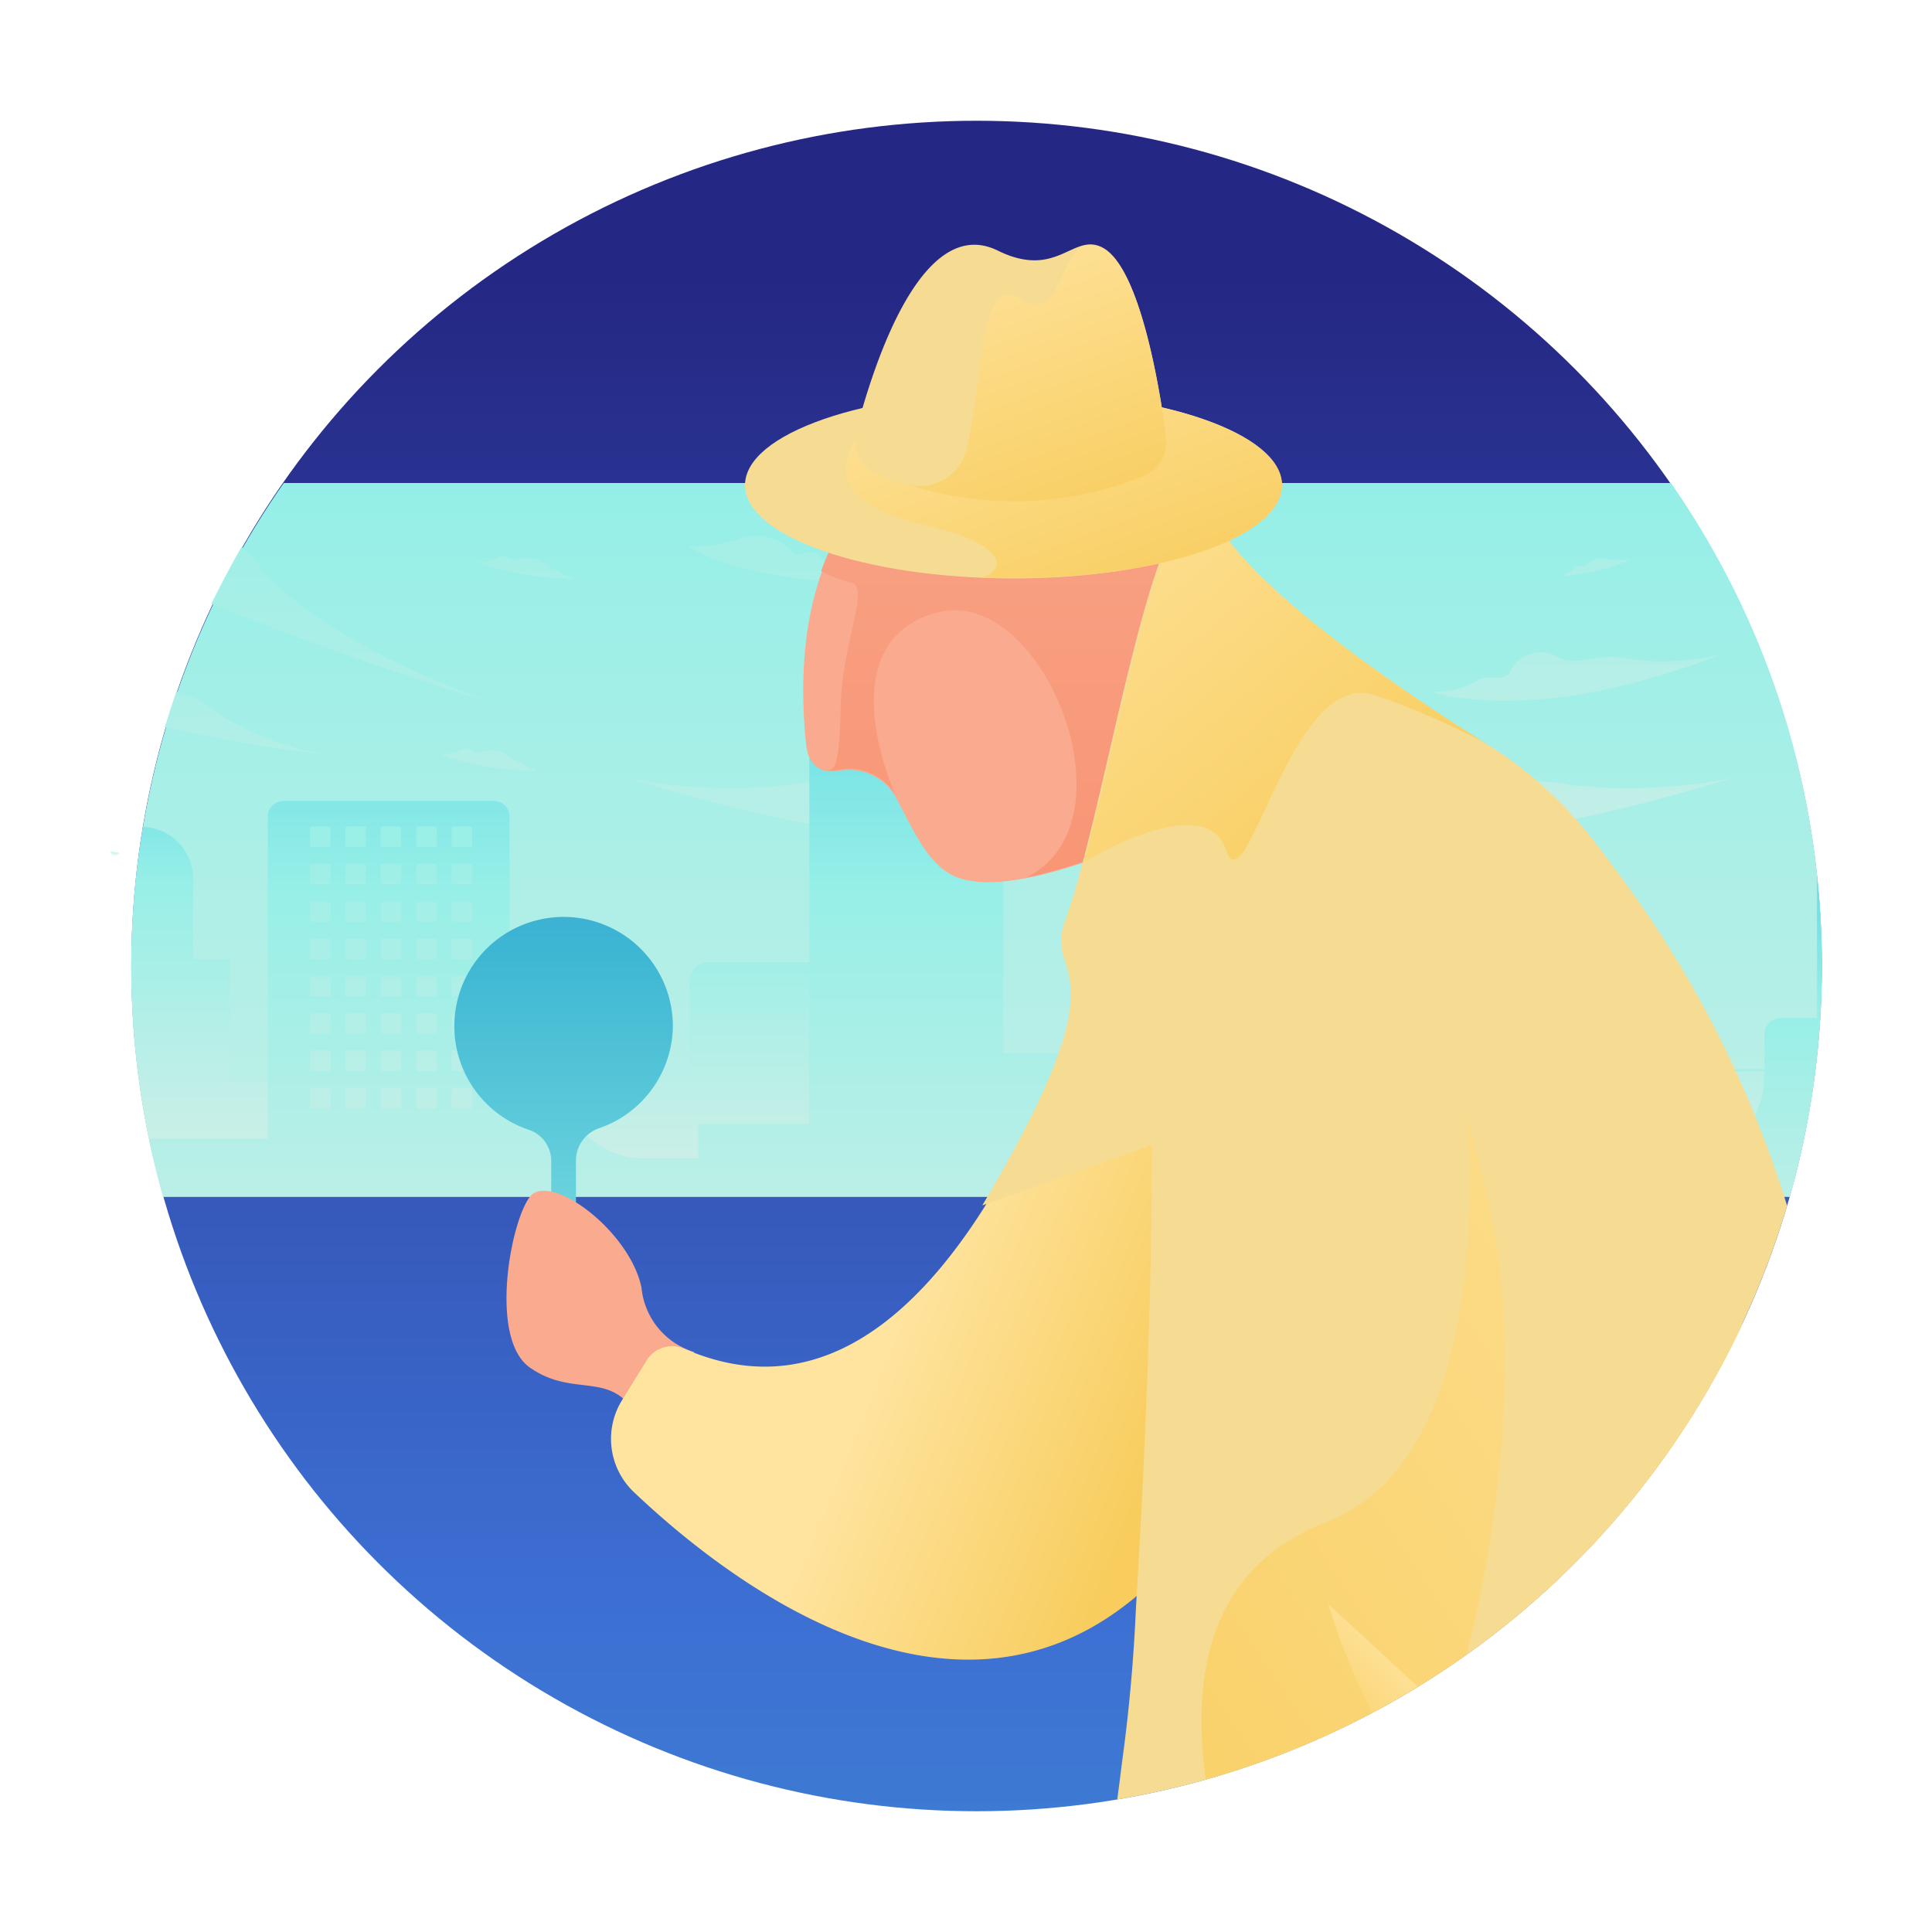<svg xmlns="http://www.w3.org/2000/svg" xmlns:xlink="http://www.w3.org/1999/xlink" viewBox="0 0 64 64"><defs><style>.cls-1{isolation:isolate;}.cls-2{fill:url(#linear-gradient);}.cls-3{fill:url(#linear-gradient-2);}.cls-4{fill:url(#linear-gradient-3);}.cls-5{fill:url(#linear-gradient-4);}.cls-6{fill:url(#linear-gradient-5);}.cls-7{fill:url(#linear-gradient-6);}.cls-8{fill:url(#linear-gradient-7);}.cls-9{fill:url(#linear-gradient-8);}.cls-10{fill:url(#linear-gradient-9);}.cls-11{fill:url(#linear-gradient-10);}.cls-12{fill:url(#linear-gradient-11);}.cls-13{fill:url(#linear-gradient-12);}.cls-14{fill:url(#linear-gradient-13);}.cls-15{fill:url(#linear-gradient-14);}.cls-16{fill:url(#linear-gradient-15);}.cls-17{fill:url(#linear-gradient-16);}.cls-18{fill:url(#linear-gradient-17);}.cls-19{fill:url(#linear-gradient-18);}.cls-20{fill:url(#linear-gradient-19);}.cls-21{fill:url(#linear-gradient-20);}.cls-22{fill:url(#linear-gradient-21);}.cls-23{fill:url(#linear-gradient-22);}.cls-24{fill:url(#linear-gradient-23);}.cls-25{fill:url(#linear-gradient-24);}.cls-26{fill:url(#linear-gradient-25);}.cls-27{fill:url(#linear-gradient-26);}.cls-28{fill:url(#linear-gradient-27);}.cls-29{fill:url(#linear-gradient-28);}.cls-30{fill:url(#linear-gradient-29);}.cls-31{fill:url(#linear-gradient-30);}.cls-32{fill:url(#linear-gradient-31);}.cls-33{fill:url(#linear-gradient-32);}.cls-34{fill:url(#linear-gradient-33);}.cls-35{fill:url(#linear-gradient-34);}.cls-36{fill:url(#linear-gradient-35);}.cls-37{fill:url(#linear-gradient-36);}.cls-38{fill:url(#linear-gradient-37);}.cls-39{fill:url(#linear-gradient-38);}.cls-40{fill:url(#linear-gradient-39);}.cls-41{fill:url(#linear-gradient-40);}.cls-42{fill:url(#linear-gradient-41);}.cls-43{fill:url(#linear-gradient-42);}.cls-44{fill:url(#linear-gradient-43);}.cls-45{fill:url(#linear-gradient-44);}.cls-46{fill:url(#linear-gradient-45);}.cls-47{fill:url(#linear-gradient-46);}.cls-48{fill:url(#linear-gradient-47);}.cls-49{fill:url(#linear-gradient-48);}.cls-50{fill:url(#linear-gradient-49);}.cls-51{fill:url(#linear-gradient-50);}.cls-52{fill:url(#linear-gradient-51);}.cls-53{fill:url(#linear-gradient-52);}.cls-54{fill:url(#linear-gradient-53);}.cls-55{fill:url(#linear-gradient-54);}.cls-56{fill:url(#linear-gradient-55);}.cls-57{fill:url(#linear-gradient-56);}.cls-58{fill:url(#linear-gradient-57);}.cls-59{fill:url(#linear-gradient-58);}.cls-60{fill:url(#linear-gradient-59);}.cls-61{fill:url(#linear-gradient-60);}.cls-62{fill:url(#linear-gradient-61);}.cls-63{opacity:0.49;mix-blend-mode:color-burn;fill:url(#linear-gradient-62);}.cls-64{fill:url(#linear-gradient-63);}.cls-65{fill:#f9aa8f;}.cls-66{fill:url(#linear-gradient-64);}.cls-67{fill:url(#linear-gradient-65);}.cls-68{fill:#f6dc92;}.cls-69{fill:url(#linear-gradient-66);}.cls-70{fill:url(#linear-gradient-67);}.cls-71{fill:url(#linear-gradient-68);}.cls-72{fill:url(#linear-gradient-69);}.cls-73{fill:url(#linear-gradient-70);}</style><linearGradient id="linear-gradient" x1="32.35" y1="97.25" x2="32.35" y2="9.14" gradientUnits="userSpaceOnUse"><stop offset="0" stop-color="#3db6d3"/><stop offset="0.5" stop-color="#3d6fd3"/><stop offset="1" stop-color="#252784"/></linearGradient><linearGradient id="linear-gradient-2" x1="49.82" y1="49.06" x2="49.82" y2="-11.24" gradientUnits="userSpaceOnUse"><stop offset="0" stop-color="#d1efe7"/><stop offset="0.53" stop-color="#97efe7"/><stop offset="1" stop-color="#3ccbe3"/></linearGradient><linearGradient id="linear-gradient-3" x1="765.25" y1="33.76" x2="765.25" y2="-11.25" gradientTransform="matrix(-1, 0, 0, 1, 814, 0)" xlink:href="#linear-gradient-2"/><linearGradient id="linear-gradient-4" x1="761.77" y1="33.76" x2="761.77" y2="-11.25" gradientTransform="matrix(-1, 0, 0, 1, 814, 0)" xlink:href="#linear-gradient-2"/><linearGradient id="linear-gradient-5" x1="771.74" y1="33.76" x2="771.74" y2="-11.25" gradientTransform="matrix(-1, 0, 0, 1, 814, 0)" xlink:href="#linear-gradient-2"/><linearGradient id="linear-gradient-6" x1="761.11" y1="33.76" x2="761.11" y2="-11.26" gradientTransform="matrix(-1, 0, 0, 1, 814, 0)" xlink:href="#linear-gradient-2"/><linearGradient id="linear-gradient-7" x1="59.98" y1="37.07" x2="59.98" y2="35.03" xlink:href="#linear-gradient-2"/><linearGradient id="linear-gradient-8" x1="49.82" y1="43.46" x2="49.82" y2="24.7" xlink:href="#linear-gradient-2"/><linearGradient id="linear-gradient-9" x1="759.65" y1="39.36" x2="759.65" y2="22.21" gradientTransform="matrix(-1, 0, 0, 1, 814, 0)" xlink:href="#linear-gradient-2"/><linearGradient id="linear-gradient-10" x1="21.07" y1="49.06" x2="21.07" y2="-11.24" xlink:href="#linear-gradient-2"/><linearGradient id="linear-gradient-11" x1="11.75" y1="35.41" x2="11.75" y2="-3.72" xlink:href="#linear-gradient-2"/><linearGradient id="linear-gradient-12" x1="8.47" y1="32.5" x2="8.47" y2="5.72" xlink:href="#linear-gradient-2"/><linearGradient id="linear-gradient-13" x1="784.58" y1="40.44" x2="784.58" y2="-14.96" gradientTransform="matrix(-1, 0, 0, 1, 814, 0)" xlink:href="#linear-gradient-2"/><linearGradient id="linear-gradient-14" x1="782.47" y1="40.44" x2="782.47" y2="-14.96" gradientTransform="matrix(-1, 0, 0, 1, 814, 0)" xlink:href="#linear-gradient-2"/><linearGradient id="linear-gradient-15" x1="788.48" y1="40.44" x2="788.48" y2="-14.96" gradientTransform="matrix(-1, 0, 0, 1, 814, 0)" xlink:href="#linear-gradient-2"/><linearGradient id="linear-gradient-16" x1="796.59" y1="40.44" x2="796.59" y2="-14.96" gradientTransform="matrix(-1, 0, 0, 1, 814, 0)" xlink:href="#linear-gradient-2"/><linearGradient id="linear-gradient-17" x1="797.8" y1="40.44" x2="797.8" y2="-14.96" gradientTransform="matrix(-1, 0, 0, 1, 814, 0)" xlink:href="#linear-gradient-2"/><linearGradient id="linear-gradient-18" x1="779.85" y1="40.44" x2="779.85" y2="-14.96" gradientTransform="matrix(-1, 0, 0, 1, 814, 0)" xlink:href="#linear-gradient-2"/><linearGradient id="linear-gradient-19" x1="10.89" y1="38.94" x2="10.89" y2="20.63" xlink:href="#linear-gradient-2"/><linearGradient id="linear-gradient-20" x1="21.36" y1="45.94" x2="21.36" y2="15.07" xlink:href="#linear-gradient-2"/><linearGradient id="linear-gradient-21" x1="3756.44" y1="41.59" x2="3756.44" y2="13.52" gradientTransform="translate(-3745.83)" xlink:href="#linear-gradient-2"/><linearGradient id="linear-gradient-22" x1="3757.61" y1="41.59" x2="3757.61" y2="13.52" gradientTransform="translate(-3745.83)" xlink:href="#linear-gradient-2"/><linearGradient id="linear-gradient-23" x1="3758.79" y1="41.59" x2="3758.79" y2="13.52" gradientTransform="translate(-3745.83)" xlink:href="#linear-gradient-2"/><linearGradient id="linear-gradient-24" x1="3759.96" y1="41.59" x2="3759.96" y2="13.52" gradientTransform="translate(-3745.83)" xlink:href="#linear-gradient-2"/><linearGradient id="linear-gradient-25" x1="3761.14" y1="41.59" x2="3761.14" y2="13.52" gradientTransform="translate(-3745.83)" xlink:href="#linear-gradient-2"/><linearGradient id="linear-gradient-26" x1="3756.44" y1="41.59" x2="3756.44" y2="13.52" gradientTransform="translate(-3745.83)" xlink:href="#linear-gradient-2"/><linearGradient id="linear-gradient-27" x1="3757.61" y1="41.59" x2="3757.61" y2="13.52" gradientTransform="translate(-3745.83)" xlink:href="#linear-gradient-2"/><linearGradient id="linear-gradient-28" x1="3758.79" y1="41.59" x2="3758.79" y2="13.52" gradientTransform="translate(-3745.83)" xlink:href="#linear-gradient-2"/><linearGradient id="linear-gradient-29" x1="3759.96" y1="41.59" x2="3759.96" y2="13.52" gradientTransform="translate(-3745.83)" xlink:href="#linear-gradient-2"/><linearGradient id="linear-gradient-30" x1="3761.14" y1="41.59" x2="3761.14" y2="13.52" gradientTransform="translate(-3745.83)" xlink:href="#linear-gradient-2"/><linearGradient id="linear-gradient-31" x1="3756.44" y1="41.59" x2="3756.44" y2="13.52" gradientTransform="translate(-3745.83)" xlink:href="#linear-gradient-2"/><linearGradient id="linear-gradient-32" x1="3757.61" y1="41.59" x2="3757.61" y2="13.52" gradientTransform="translate(-3745.83)" xlink:href="#linear-gradient-2"/><linearGradient id="linear-gradient-33" x1="3758.79" y1="41.59" x2="3758.79" y2="13.52" gradientTransform="translate(-3745.83)" xlink:href="#linear-gradient-2"/><linearGradient id="linear-gradient-34" x1="3759.96" y1="41.59" x2="3759.96" y2="13.52" gradientTransform="translate(-3745.83)" xlink:href="#linear-gradient-2"/><linearGradient id="linear-gradient-35" x1="3761.14" y1="41.59" x2="3761.14" y2="13.52" gradientTransform="translate(-3745.83)" xlink:href="#linear-gradient-2"/><linearGradient id="linear-gradient-36" x1="3756.44" y1="41.59" x2="3756.44" y2="13.52" gradientTransform="translate(-3745.83)" xlink:href="#linear-gradient-2"/><linearGradient id="linear-gradient-37" x1="3757.61" y1="41.59" x2="3757.61" y2="13.52" gradientTransform="translate(-3745.83)" xlink:href="#linear-gradient-2"/><linearGradient id="linear-gradient-38" x1="3758.79" y1="41.59" x2="3758.79" y2="13.52" gradientTransform="translate(-3745.83)" xlink:href="#linear-gradient-2"/><linearGradient id="linear-gradient-39" x1="3759.96" y1="41.59" x2="3759.96" y2="13.52" gradientTransform="translate(-3745.83)" xlink:href="#linear-gradient-2"/><linearGradient id="linear-gradient-40" x1="3761.14" y1="41.59" x2="3761.14" y2="13.52" gradientTransform="translate(-3745.83)" xlink:href="#linear-gradient-2"/><linearGradient id="linear-gradient-41" x1="3756.44" y1="41.59" x2="3756.44" y2="13.52" gradientTransform="translate(-3745.83)" xlink:href="#linear-gradient-2"/><linearGradient id="linear-gradient-42" x1="3757.61" y1="41.59" x2="3757.61" y2="13.52" gradientTransform="translate(-3745.83)" xlink:href="#linear-gradient-2"/><linearGradient id="linear-gradient-43" x1="3758.79" y1="41.59" x2="3758.79" y2="13.52" gradientTransform="translate(-3745.83)" xlink:href="#linear-gradient-2"/><linearGradient id="linear-gradient-44" x1="3759.96" y1="41.59" x2="3759.96" y2="13.52" gradientTransform="translate(-3745.83)" xlink:href="#linear-gradient-2"/><linearGradient id="linear-gradient-45" x1="3761.14" y1="41.59" x2="3761.14" y2="13.52" gradientTransform="translate(-3745.83)" xlink:href="#linear-gradient-2"/><linearGradient id="linear-gradient-46" x1="3756.44" y1="41.59" x2="3756.44" y2="13.52" gradientTransform="translate(-3745.83)" xlink:href="#linear-gradient-2"/><linearGradient id="linear-gradient-47" x1="3757.61" y1="41.59" x2="3757.61" y2="13.52" gradientTransform="translate(-3745.83)" xlink:href="#linear-gradient-2"/><linearGradient id="linear-gradient-48" x1="3758.79" y1="41.59" x2="3758.79" y2="13.52" gradientTransform="translate(-3745.83)" xlink:href="#linear-gradient-2"/><linearGradient id="linear-gradient-49" x1="3759.96" y1="41.59" x2="3759.96" y2="13.52" gradientTransform="translate(-3745.83)" xlink:href="#linear-gradient-2"/><linearGradient id="linear-gradient-50" x1="3761.14" y1="41.59" x2="3761.14" y2="13.52" gradientTransform="translate(-3745.83)" xlink:href="#linear-gradient-2"/><linearGradient id="linear-gradient-51" x1="3756.44" y1="41.59" x2="3756.44" y2="13.52" gradientTransform="translate(-3745.83)" xlink:href="#linear-gradient-2"/><linearGradient id="linear-gradient-52" x1="3757.61" y1="41.59" x2="3757.61" y2="13.52" gradientTransform="translate(-3745.83)" xlink:href="#linear-gradient-2"/><linearGradient id="linear-gradient-53" x1="3758.79" y1="41.59" x2="3758.79" y2="13.52" gradientTransform="translate(-3745.83)" xlink:href="#linear-gradient-2"/><linearGradient id="linear-gradient-54" x1="3759.96" y1="41.59" x2="3759.96" y2="13.52" gradientTransform="translate(-3745.83)" xlink:href="#linear-gradient-2"/><linearGradient id="linear-gradient-55" x1="3761.14" y1="41.59" x2="3761.14" y2="13.52" gradientTransform="translate(-3745.83)" xlink:href="#linear-gradient-2"/><linearGradient id="linear-gradient-56" x1="3756.44" y1="41.59" x2="3756.44" y2="13.52" gradientTransform="translate(-3745.83)" xlink:href="#linear-gradient-2"/><linearGradient id="linear-gradient-57" x1="3757.61" y1="41.59" x2="3757.61" y2="13.52" gradientTransform="translate(-3745.83)" xlink:href="#linear-gradient-2"/><linearGradient id="linear-gradient-58" x1="3758.79" y1="41.59" x2="3758.79" y2="13.52" gradientTransform="translate(-3745.83)" xlink:href="#linear-gradient-2"/><linearGradient id="linear-gradient-59" x1="3759.96" y1="41.59" x2="3759.96" y2="13.52" gradientTransform="translate(-3745.83)" xlink:href="#linear-gradient-2"/><linearGradient id="linear-gradient-60" x1="3761.14" y1="41.59" x2="3761.14" y2="13.52" gradientTransform="translate(-3745.83)" xlink:href="#linear-gradient-2"/><linearGradient id="linear-gradient-61" x1="3768.55" y1="39.36" x2="3768.55" y2="22.21" gradientTransform="translate(-3745.83)" xlink:href="#linear-gradient-2"/><linearGradient id="linear-gradient-62" x1="3749.63" y1="28.38" x2="3749.63" y2="28.06" gradientTransform="translate(-3745.83)" xlink:href="#linear-gradient-2"/><linearGradient id="linear-gradient-63" x1="18.67" y1="49" x2="18.67" y2="15.14" gradientUnits="userSpaceOnUse"><stop offset="0.02" stop-color="#97efe7"/><stop offset="0.52" stop-color="#3db6d3"/><stop offset="1" stop-color="#3d6fd3"/></linearGradient><linearGradient id="linear-gradient-64" x1="33.78" y1="37.4" x2="33.78" y2="6.79" gradientUnits="userSpaceOnUse"><stop offset="0" stop-color="#f78e6b"/><stop offset="1" stop-color="#f9aa8f"/></linearGradient><linearGradient id="linear-gradient-65" x1="40.3" y1="43.44" x2="31.31" y2="39.77" gradientUnits="userSpaceOnUse"><stop offset="0" stop-color="#f8cd5e"/><stop offset="1" stop-color="#ffe49f"/></linearGradient><linearGradient id="linear-gradient-66" x1="45.28" y1="29.8" x2="33.18" y2="15.35" xlink:href="#linear-gradient-65"/><linearGradient id="linear-gradient-67" x1="28.66" y1="58.13" x2="66.52" y2="33.43" xlink:href="#linear-gradient-65"/><linearGradient id="linear-gradient-68" x1="46.01" y1="54.02" x2="42.94" y2="56.95" gradientUnits="userSpaceOnUse"><stop offset="0" stop-color="#ffe49f"/><stop offset="1" stop-color="#f8cd5e"/></linearGradient><linearGradient id="linear-gradient-69" x1="37.06" y1="20.72" x2="33.16" y2="10.14" xlink:href="#linear-gradient-65"/><linearGradient id="linear-gradient-70" x1="35.65" y1="18.05" x2="31.74" y2="7.42" xlink:href="#linear-gradient-65"/></defs><title>detective</title><g class="cls-1"><g id="Layer_1" data-name="Layer 1"><circle class="cls-2" cx="32.35" cy="32" r="28"/><path class="cls-3" d="M60.35,32a27.86,27.86,0,0,0-5-16H41.07a1.78,1.78,0,0,0-1.78,1.78V39.62h20A28,28,0,0,0,60.35,32Z"/><path class="cls-4" d="M57.36,25.78A18,18,0,0,1,52,26c-2-.41-3,.44-4.32-.14a2.34,2.34,0,0,0-2.84.74c-.37.55-1.37,0-2.12.49a6.24,6.24,0,0,1-2.61.45S45.82,29.35,57.36,25.78Z"/><path class="cls-5" d="M57,21.68a8.23,8.23,0,0,1-3,.16c-1.13-.28-1.65.31-2.43-.09a1.12,1.12,0,0,0-1.55.51c-.18.38-.77,0-1.16.34a2.83,2.83,0,0,1-1.44.31S50.74,24.13,57,21.68Z"/><path class="cls-6" d="M39.49,23.67s3.78.62,5.54-.15A4.43,4.43,0,0,1,43.51,23a1.61,1.61,0,0,0-1.78,0c-.39.38-.58-.29-1,.07A4.73,4.73,0,0,1,39.49,23.67Z"/><path class="cls-7" d="M51.74,19.08a6.85,6.85,0,0,0,2.3-.55,2.39,2.39,0,0,1-.7,0,.81.81,0,0,0-.75.15c-.12.16-.28,0-.42.12A1.92,1.92,0,0,1,51.74,19.08Z"/><path class="cls-8" d="M60.09,35.78H60l-.12,1.37Q60,36.47,60.09,35.78Z"/><path class="cls-9" d="M60.35,32a28.32,28.32,0,0,0-.16-3v4.72H59a.55.55,0,0,0-.55.55v1.15H54.22v-3a.61.61,0,0,0-.61-.61H50.26V30A3.08,3.08,0,0,0,47.19,27H43.83v7.92H39.29v4.73h20A28,28,0,0,0,60.35,32Z"/><path class="cls-10" d="M53.61,31.88a.61.61,0,0,1,.61.61v3h4.22v.15a2.68,2.68,0,0,1-2.68,2.73H53.94V37.23H50.26V31.88Z"/><path class="cls-11" d="M36,16H9.4a28,28,0,0,0-4,23.65H37.78V17.75A1.78,1.78,0,0,0,36,16Z"/><path class="cls-12" d="M16.44,23.31c-3.8-1.27-7-3.31-7.91-4.66A2.39,2.39,0,0,0,8,18.12c-.35.61-.68,1.24-1,1.88C12.37,22.15,16.44,23.31,16.44,23.31Z"/><path class="cls-13" d="M11.44,25.07A9.17,9.17,0,0,1,7,23.47a2.68,2.68,0,0,0-1.16-.56q-.2.59-.38,1.18A52.79,52.79,0,0,0,11.44,25.07Z"/><path class="cls-14" d="M20.81,25.78a18,18,0,0,0,5.33.22c2-.41,3,.44,4.32-.14a2.34,2.34,0,0,1,2.84.74c.37.55,1.37,0,2.12.49a6.24,6.24,0,0,0,2.61.45S32.35,29.35,20.81,25.78Z"/><path class="cls-15" d="M26.75,22.48a8.22,8.22,0,0,0,3,.16c1.13-.28,1.65.31,2.43-.09a1.12,1.12,0,0,1,1.55.51c.18.38.77,0,1.16.34a2.83,2.83,0,0,0,1.44.31S33,24.93,26.75,22.48Z"/><path class="cls-16" d="M28.22,19.32s-3.83-.13-5.4-1.23a4.43,4.43,0,0,0,1.59-.21,1.61,1.61,0,0,1,1.75.31c.31.45.62-.17,1,.27A4.73,4.73,0,0,0,28.22,19.32Z"/><path class="cls-17" d="M15.82,18.63a9.37,9.37,0,0,0,3.2.53,3.27,3.27,0,0,1-.86-.42,1.11,1.11,0,0,0-1-.21c-.23.14-.32-.21-.59-.08A2.62,2.62,0,0,1,15.82,18.63Z"/><path class="cls-18" d="M14.61,25a9.37,9.37,0,0,0,3.2.53,3.27,3.27,0,0,1-.86-.42,1.11,1.11,0,0,0-1-.21c-.23.14-.32-.21-.59-.08A2.62,2.62,0,0,1,14.61,25Z"/><path class="cls-19" d="M35.33,17.81A6.85,6.85,0,0,1,33,17.69a2.39,2.39,0,0,0,.68-.17.81.81,0,0,1,.77,0c.15.14.26-.1.43,0A1.92,1.92,0,0,0,35.33,17.81Z"/><path class="cls-20" d="M17.07,35.78H7.63v-4H6.4V29.11a1.73,1.73,0,0,0-1.66-1.72,27.92,27.92,0,0,0,.67,12.23h12Z"/><path class="cls-21" d="M33.24,18.8h-.05a6.38,6.38,0,0,0-6.38,6.38v6.7H23.46a.61.61,0,0,0-.61.61v3H18.63V34.32a.55.55,0,0,0-.55-.55h-1.2V27.06a.53.53,0,0,0-.53-.53H9.4a.53.53,0,0,0-.53.53V37.72H4.94c.13.64.3,1.28.47,1.9H37.78V34.89H33.24Z"/><rect class="cls-22" x="10.27" y="27.38" width="0.68" height="0.68" rx="0.05" ry="0.05"/><rect class="cls-23" x="11.44" y="27.38" width="0.68" height="0.68" rx="0.05" ry="0.05"/><rect class="cls-24" x="12.61" y="27.38" width="0.68" height="0.68" rx="0.05" ry="0.05"/><rect class="cls-25" x="13.79" y="27.38" width="0.68" height="0.68" rx="0.05" ry="0.05"/><rect class="cls-26" x="14.96" y="27.38" width="0.68" height="0.68" rx="0.05" ry="0.05"/><rect class="cls-27" x="10.27" y="28.62" width="0.68" height="0.68" rx="0.05" ry="0.05"/><rect class="cls-28" x="11.44" y="28.62" width="0.68" height="0.68" rx="0.05" ry="0.05"/><rect class="cls-29" x="12.61" y="28.62" width="0.68" height="0.68" rx="0.05" ry="0.05"/><rect class="cls-30" x="13.79" y="28.62" width="0.68" height="0.68" rx="0.05" ry="0.05"/><rect class="cls-31" x="14.96" y="28.62" width="0.68" height="0.68" rx="0.05" ry="0.05"/><rect class="cls-32" x="10.27" y="29.86" width="0.68" height="0.68" rx="0.05" ry="0.05"/><rect class="cls-33" x="11.44" y="29.86" width="0.68" height="0.68" rx="0.05" ry="0.05"/><rect class="cls-34" x="12.61" y="29.86" width="0.68" height="0.68" rx="0.05" ry="0.05"/><rect class="cls-35" x="13.79" y="29.86" width="0.68" height="0.68" rx="0.05" ry="0.05"/><rect class="cls-36" x="14.96" y="29.86" width="0.68" height="0.68" rx="0.05" ry="0.05"/><rect class="cls-37" x="10.27" y="31.09" width="0.68" height="0.68" rx="0.05" ry="0.05"/><rect class="cls-38" x="11.44" y="31.09" width="0.68" height="0.68" rx="0.05" ry="0.05"/><rect class="cls-39" x="12.61" y="31.09" width="0.68" height="0.68" rx="0.05" ry="0.05"/><rect class="cls-40" x="13.79" y="31.09" width="0.68" height="0.68" rx="0.05" ry="0.05"/><rect class="cls-41" x="14.96" y="31.09" width="0.68" height="0.68" rx="0.05" ry="0.05"/><rect class="cls-42" x="10.27" y="32.33" width="0.68" height="0.68" rx="0.05" ry="0.05"/><rect class="cls-43" x="11.44" y="32.33" width="0.68" height="0.68" rx="0.05" ry="0.05"/><rect class="cls-44" x="12.61" y="32.33" width="0.68" height="0.68" rx="0.05" ry="0.05"/><rect class="cls-45" x="13.79" y="32.33" width="0.68" height="0.68" rx="0.05" ry="0.05"/><rect class="cls-46" x="14.96" y="32.33" width="0.68" height="0.68" rx="0.05" ry="0.05"/><rect class="cls-47" x="10.27" y="33.57" width="0.68" height="0.68" rx="0.05" ry="0.05"/><rect class="cls-48" x="11.44" y="33.57" width="0.68" height="0.68" rx="0.05" ry="0.05"/><rect class="cls-49" x="12.61" y="33.57" width="0.68" height="0.68" rx="0.05" ry="0.05"/><rect class="cls-50" x="13.79" y="33.57" width="0.68" height="0.68" rx="0.05" ry="0.05"/><rect class="cls-51" x="14.96" y="33.57" width="0.68" height="0.68" rx="0.05" ry="0.05"/><rect class="cls-52" x="10.27" y="34.8" width="0.68" height="0.68" rx="0.05" ry="0.05"/><rect class="cls-53" x="11.44" y="34.8" width="0.68" height="0.68" rx="0.05" ry="0.05"/><rect class="cls-54" x="12.61" y="34.8" width="0.68" height="0.68" rx="0.05" ry="0.05"/><rect class="cls-55" x="13.79" y="34.8" width="0.68" height="0.68" rx="0.05" ry="0.05"/><rect class="cls-56" x="14.96" y="34.8" width="0.68" height="0.68" rx="0.05" ry="0.05"/><rect class="cls-57" x="10.27" y="36.04" width="0.68" height="0.68" rx="0.05" ry="0.05"/><rect class="cls-58" x="11.44" y="36.04" width="0.68" height="0.68" rx="0.05" ry="0.05"/><rect class="cls-59" x="12.61" y="36.04" width="0.68" height="0.68" rx="0.05" ry="0.05"/><rect class="cls-60" x="13.79" y="36.04" width="0.68" height="0.68" rx="0.05" ry="0.05"/><rect class="cls-61" x="14.96" y="36.04" width="0.68" height="0.68" rx="0.05" ry="0.05"/><path class="cls-62" d="M23.46,31.88a.61.61,0,0,0-.61.61v3H18.63v.15a2.68,2.68,0,0,0,2.68,2.73h1.82V37.23H26.8V31.88Z"/><path class="cls-63" d="M3.66,28.21s0,.07.11.12h.07a.23.23,0,0,0,.12-.07A.9.9,0,0,0,3.66,28.21Z"/><path class="cls-64" d="M22.29,34a3.62,3.62,0,1,0-4.76,3.43,1.09,1.09,0,0,1,.73,1v2.2h.82v-2.2a1.13,1.13,0,0,1,.78-1.06A3.62,3.62,0,0,0,22.29,34Z"/><path class="cls-65" d="M23,44.79a2.48,2.48,0,0,1-1.75-2.14c-.4-1.9-3.05-3.85-3.7-3s-1.35,4.7,0,5.65,2.5.2,3.35,1.3"/><path id="_Path_" data-name="&lt;Path&gt;" class="cls-65" d="M31.56,29c2.6,1.25,10.29-3.16,10.29-3.16L37,13.26s-11.53-.87-10.3,11.37c.08.84.6,1,1.11.9a1.79,1.79,0,0,1,1.83.82C30.24,27.44,30.68,28.56,31.56,29Z"/><path class="cls-66" d="M31,20.3c3.52-1,6.72,6.93,3,8.77A21.33,21.33,0,0,0,38.3,27.6l2.08-5.52-1.94-5-5.85-.65-3.73-.26a8,8,0,0,0-1.66,2.75,4.26,4.26,0,0,0,1,.38c.63.15-.31,2-.35,4.1s-.21,2.21-.62,2.09a1.14,1.14,0,0,0,.59,0,1.79,1.79,0,0,1,1.83.82S27.38,21.32,31,20.3Z"/><path id="_Path_2" data-name="&lt;Path&gt;" class="cls-67" d="M37.76,26.67s-4.82,22.53-15.11,18a1,1,0,0,0-1.22.38l-.84,1.36a2.43,2.43,0,0,0,.39,3c3.29,3.13,11.78,9.72,18.25,1.85L49.56,36.83Z"/><path class="cls-68" d="M37.24,57.84c-.07.51-.14,1.11-.23,1.77A28,28,0,0,0,57.7,43.9c-.6-11-4.32-16.73-8.42-19.23h0s-7.4-4.5-9-7.33c-1.83-3.32-3.52,9.13-5,13.17-.75,2,2.18,1.13-2.74,9.42l5.62-2c0,5.68-.32,11.92-.53,15.33Q37.53,55.56,37.24,57.84Z"/><path class="cls-69" d="M35.92,28.55s4-2.45,4.69-.4,2.17-6.18,5-5.1a25.89,25.89,0,0,1,3.67,1.61c-.22-.13-7.41-4.54-8.94-7.32S37.26,23.48,35.92,28.55Z"/><path class="cls-70" d="M57.71,43.89c0-.12,0-.24,0-.36h0q0-.6-.09-1.19L48.46,35.5S50.18,48,43.94,50.42c-3.48,1.35-4.56,4.4-4,8.53A28.06,28.06,0,0,0,57.71,43.89Z"/><path class="cls-71" d="M44,53.14a21.36,21.36,0,0,0,1.46,3.59q.76-.41,1.5-.86Z"/><ellipse id="_Path_3" data-name="&lt;Path&gt;" class="cls-68" cx="33.57" cy="16.07" rx="8.89" ry="3.09"/><path class="cls-72" d="M42.47,16.07c0-1.71-4-3.09-8.89-3.09-.8,0-1.57,0-2.3.11l-2.95,1.53s-1.51,1.91,2.17,2.74c3,.67,2.82,1.57,2,1.78l1.12,0C38.49,19.16,42.47,17.78,42.47,16.07Z"/><path id="_Path_4" data-name="&lt;Path&gt;" class="cls-68" d="M29.14,15.74a1.22,1.22,0,0,1-.78-1.45c.58-2.24,2.18-7.19,4.67-6,2,1,2.52-.62,3.51-.08,1.21.67,1.86,4.52,2.09,6.25a1.22,1.22,0,0,1-.72,1.28A11.69,11.69,0,0,1,29.14,15.74Z"/><path class="cls-68" d="M59.2,39.94a36.41,36.41,0,0,0-7.42-13.27l-1.87,3.08a10.44,10.44,0,0,0-1,8.46c1.73,5.72.74,12.28-.32,16.58A28,28,0,0,0,59.2,39.94Z"/><path class="cls-73" d="M35.88,8.15c-.76.33-.77,2.59-2.1,1.74s-1.23,2.66-1.72,4.8A1.61,1.61,0,0,1,29.91,16a11.46,11.46,0,0,0,8-.24,1.22,1.22,0,0,0,.72-1.28c-.23-1.72-.87-5.51-2.06-6.23a2.08,2.08,0,0,0-.42-.13A.94.94,0,0,0,35.88,8.15Z"/></g></g></svg>